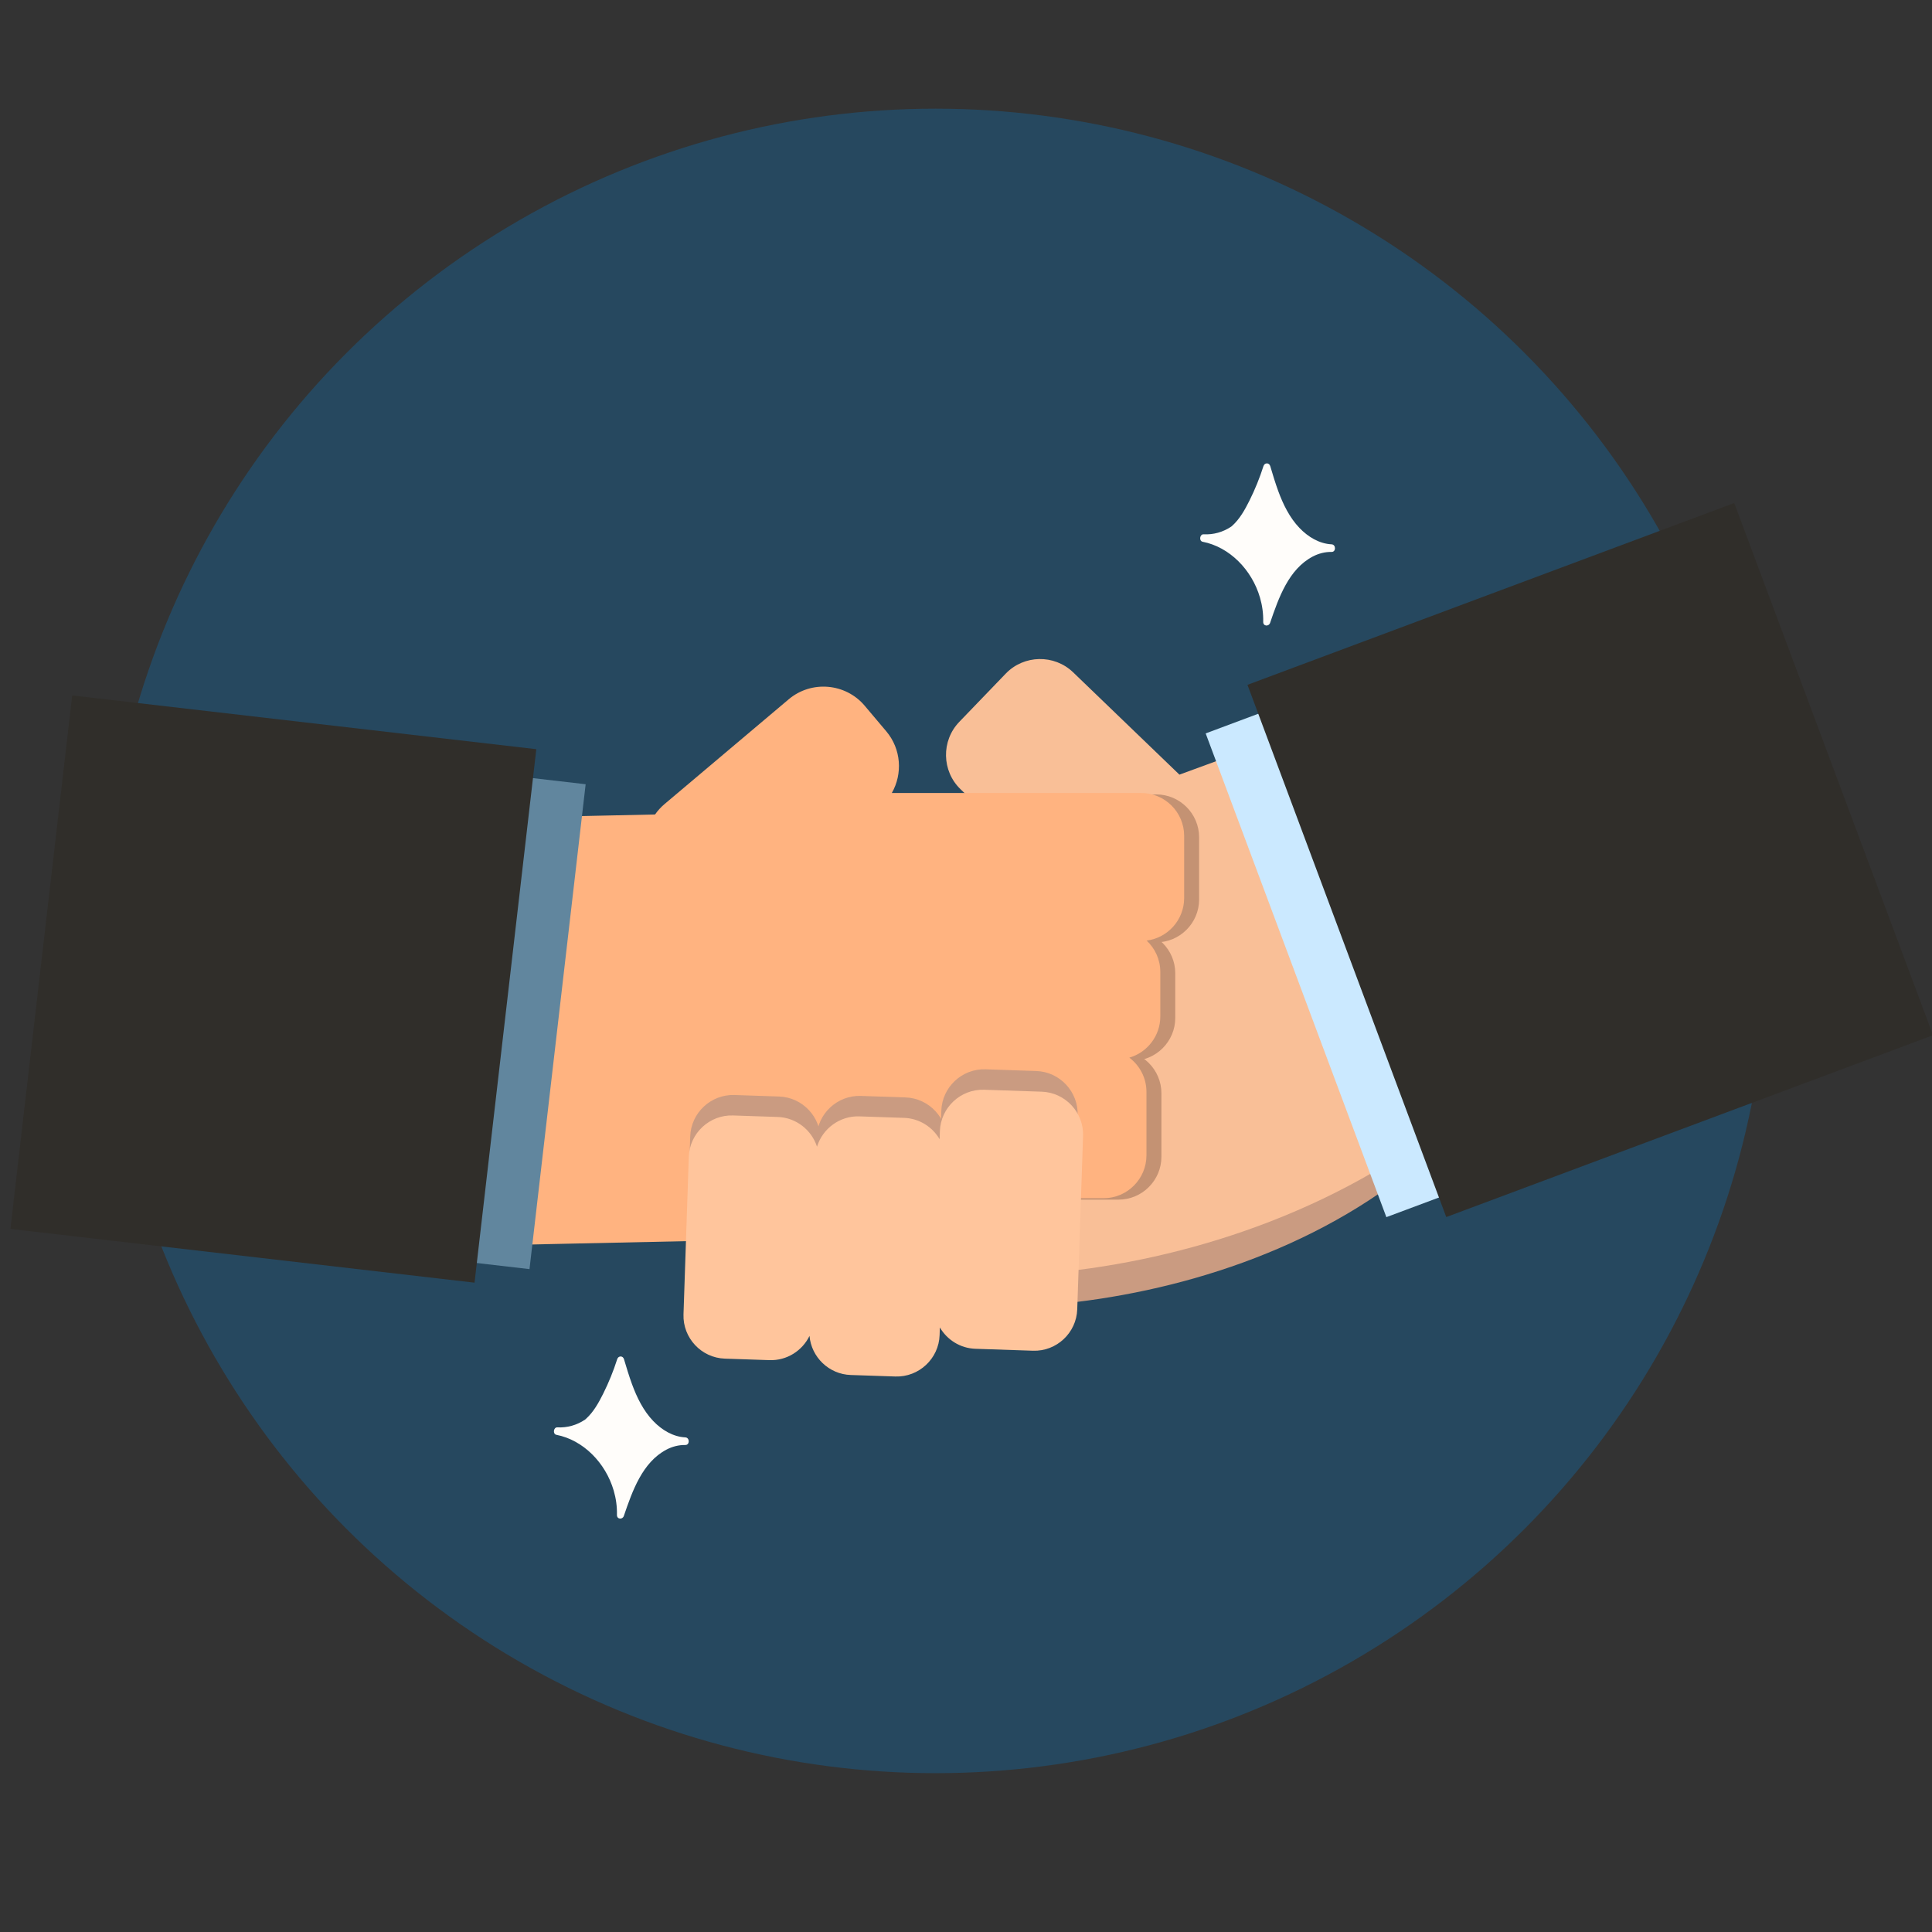<?xml version="1.0" encoding="utf-8"?>
<!-- Generator: Adobe Illustrator 16.0.0, SVG Export Plug-In . SVG Version: 6.00 Build 0)  -->
<!DOCTYPE svg PUBLIC "-//W3C//DTD SVG 1.1//EN" "http://www.w3.org/Graphics/SVG/1.1/DTD/svg11.dtd">
<svg version="1.1" id="Layer_1" xmlns="http://www.w3.org/2000/svg" xmlns:xlink="http://www.w3.org/1999/xlink" x="0px" y="0px"
	 width="800px" height="800px" viewBox="0 0 800 800" enable-background="new 0 0 800 800" xml:space="preserve">
<rect x="0" y="0" width="800" height="800" fill="#333333" stroke="none"/>
<g>
	<g id="XMLID_460_">
		<circle fill="#26485F" cx="387.381" cy="389.616" r="344.616"/>
	</g>
	<g id="XMLID_550_">
		<path fill="#CA9B81" d="M678.467,451.682l-107.043,42.283c-94.244,64.748-234.299,53.898-245.745,22.686l-19.279-52.588
			c-11.446-31.215,4.729-66.117,35.942-77.563l275.227-100.915c31.215-11.446,66.119,4.729,77.565,35.945l19.279,52.584
			C725.859,405.332,709.684,440.235,678.467,451.682z"/>
	</g>
	<g id="XMLID_18_">
		<g id="XMLID_2_">
			<g id="XMLID_16_">
				<path fill="#F9BF97" d="M714.413,361.925l-19.282-52.588c-11.443-31.213-46.348-47.388-77.563-35.942l-129.191,47.37
					l-44.018-42.377c-7.815-7.525-20.367-7.286-27.892,0.53l-19.255,20.003c-7.524,7.815-7.286,20.366,0.53,27.891l20.449,19.686
					l-75.85,27.812c-31.213,11.446-47.388,46.347-35.942,77.563l19.279,52.588c11.446,31.213,157.526,42.435,263.44-32.209
					l89.348-32.764C709.684,428.045,725.859,393.141,714.413,361.925z"/>
			</g>
			<g id="XMLID_505_">
				<path fill="#C49273" d="M478.787,390.207H301.043c-9.756,0-17.738-7.982-17.738-17.738v-25.781
					c0-9.756,7.982-17.738,17.738-17.738h177.744c9.757,0,17.738,7.982,17.738,17.738v25.781
					C496.525,382.225,488.544,390.207,478.787,390.207z"/>
			</g>
			<g id="XMLID_540_">
				<path fill="#C49273" d="M468.913,439.242H312.564c-9.753,0-17.735-7.982-17.735-17.738v-18.492
					c0-9.753,7.982-17.735,17.735-17.735h156.349c9.757,0,17.738,7.982,17.738,17.735v18.492
					C486.651,431.26,478.67,439.242,468.913,439.242z"/>
			</g>
			<g id="XMLID_541_">
				<path fill="#C49273" d="M463.178,496.744H314.557c-9.756,0-17.738-7.981-17.738-17.738v-26.311
					c0-9.756,7.982-17.738,17.738-17.738h148.621c9.757,0,17.738,7.982,17.738,17.738v26.311
					C480.916,488.763,472.935,496.744,463.178,496.744z"/>
			</g>
			<g id="XMLID_3_">
				<path fill="#FFB380" d="M472.596,328.362H369.282c4.53-7.913,3.918-18.181-2.28-25.526l-8.96-10.616
					c-7.918-9.381-22.071-10.58-31.452-2.662l-51.437,43.407c-1.52,1.284-2.822,2.731-3.909,4.296l-109.69,2.362
					c-31.937,0.687-57.502,27.379-56.815,59.316l1.308,60.735c0.688,31.934,27.379,57.503,59.316,56.815l194.223-4.182
					c15.062-0.324,28.703-6.438,38.847-16.151h58.553c9.756,0,17.738-7.982,17.738-17.738v-26.313c0-5.766-2.789-10.91-7.086-14.156
					c7.385-2.145,12.82-8.984,12.82-17.033v-18.492c0-5.096-2.18-9.707-5.653-12.95c8.724-1.096,15.528-8.587,15.528-17.593V346.1
					C490.334,336.344,482.352,328.362,472.596,328.362z"/>
			</g>
			<g id="XMLID_547_">
				<path fill="#CA9B81" d="M283.613,535.794l2.192-65.239c0.327-9.75,8.572-17.459,18.323-17.133l18.48,0.621
					c9.75,0.327,17.459,8.572,17.133,18.322l-2.192,65.242c-0.327,9.75-8.572,17.46-18.323,17.13l-18.483-0.621
					C290.993,553.789,283.283,545.544,283.613,535.794z"/>
			</g>
			<g id="XMLID_548_">
				<path fill="#CA9B81" d="M335.726,542.567l2.407-71.64c0.327-9.751,8.572-17.46,18.323-17.13l18.483,0.621
					c9.75,0.327,17.46,8.572,17.13,18.322l-2.407,71.637c-0.327,9.75-8.572,17.46-18.323,17.133l-18.48-0.621
					C343.108,560.563,335.398,552.317,335.726,542.567z"/>
			</g>
			<g id="XMLID_549_">
				<path fill="#CA9B81" d="M387.366,531.715l2.414-71.81c0.327-9.747,8.572-17.456,18.322-17.13l20.99,0.706
					c9.75,0.327,17.459,8.572,17.133,18.322l-2.414,71.807c-0.326,9.75-8.572,17.46-18.322,17.133l-20.99-0.706
					C394.748,549.71,387.039,541.465,387.366,531.715z"/>
			</g>
			<g id="XMLID_17_">
				<path fill="#FFC59C" d="M431.345,452.045l-23.834-0.8c-9.75-0.327-17.995,7.383-18.322,17.133l-0.112,3.346
					c-2.977-5.099-8.424-8.624-14.728-8.836l-18.483-0.62c-8.164-0.276-15.268,5.087-17.557,12.563
					c-2.238-6.919-8.633-12.061-16.291-12.317l-18.48-0.621c-9.75-0.327-17.996,7.383-18.323,17.133l-2.192,65.238
					c-0.327,9.751,7.382,17.996,17.133,18.323l18.48,0.623c7.209,0.242,13.593-3.912,16.563-10.034
					c0.769,8.787,8.042,15.882,17.069,16.185l18.483,0.621c9.747,0.326,17.995-7.383,18.322-17.133l0.106-3.177
					c2.977,5.1,8.424,8.624,14.729,8.836l23.833,0.803c9.75,0.327,17.995-7.383,18.322-17.133l2.413-71.807
					C448.805,460.62,441.095,452.375,431.345,452.045z"/>
			</g>
			<g id="XMLID_492_">
				
					<rect x="49.978" y="335.402" transform="matrix(0.115 -0.993 0.993 0.115 -279.527 518.047)" fill="#61869E" width="202.198" height="161.106"/>
			</g>
			<g id="XMLID_491_">
				
					<rect x="2.138" y="312.878" transform="matrix(0.115 -0.993 0.993 0.115 -306.619 475.012)" fill="#302E2A" width="222.46" height="193.535"/>
			</g>
			<g id="XMLID_518_">
				
					<rect x="509.148" y="288.958" transform="matrix(-0.35 -0.937 0.937 -0.35 481.514 1082.203)" fill="#CBE9FF" width="213.778" height="170.333"/>
			</g>
			<g id="XMLID_456_">
				
					<rect x="540.454" y="248.68" transform="matrix(-0.35 -0.937 0.937 -0.35 555.013 1097.398)" fill="#302E2A" width="235.197" height="215.113"/>
			</g>
		</g>
		<g id="XMLID_99_">
			<path fill="#FFFDFA" d="M551.381,225.394c-5.068-0.251-9.704-3.031-13.302-6.789c-4.055-4.233-6.759-9.717-8.812-15.34
				c-1.229-3.367-2.262-6.816-3.288-10.262c-0.454-1.517-2.332-1.472-2.804,0c-1.575,4.924-3.51,9.696-5.799,14.28
				c-1.898,3.803-4.019,7.615-7.122,10.414c-0.134,0.118-0.264,0.23-0.399,0.342c-3.4,2.292-7.413,3.425-11.465,3.201
				c-1.607-0.088-2.01,2.777-0.385,3.095c11.071,2.153,20.349,11.54,23.719,23.085c0.957,3.273,1.418,6.653,1.342,10.083
				c-0.039,1.868,2.311,2.011,2.855,0.418c3.576-10.504,7.719-22.21,17.611-27.446c2.446-1.293,5.126-1.98,7.848-1.932
				C553.259,228.577,553.244,225.485,551.381,225.394z"/>
		</g>
		<g id="XMLID_569_">
			<path fill="#FFFDFA" d="M283.783,595.191c-5.069-0.252-9.705-3.028-13.302-6.789c-4.054-4.233-6.758-9.714-8.812-15.337
				c-1.229-3.37-2.262-6.816-3.292-10.262c-0.451-1.518-2.332-1.472-2.801,0c-1.575,4.924-3.51,9.695-5.799,14.28
				c-1.898,3.803-4.018,7.612-7.125,10.413c-0.13,0.118-0.263,0.23-0.396,0.342c-3.4,2.29-7.413,3.425-11.464,3.201
				c-1.611-0.088-2.011,2.776-0.385,3.092c11.067,2.152,20.348,11.542,23.719,23.088c0.957,3.271,1.417,6.649,1.341,10.081
				c-0.042,1.871,2.31,2.014,2.852,0.421c3.579-10.505,7.722-22.211,17.614-27.446c2.446-1.293,5.126-1.983,7.849-1.932
				C285.661,598.377,285.646,595.285,283.783,595.191z"/>
		</g>
	</g>
</g>
</svg>
